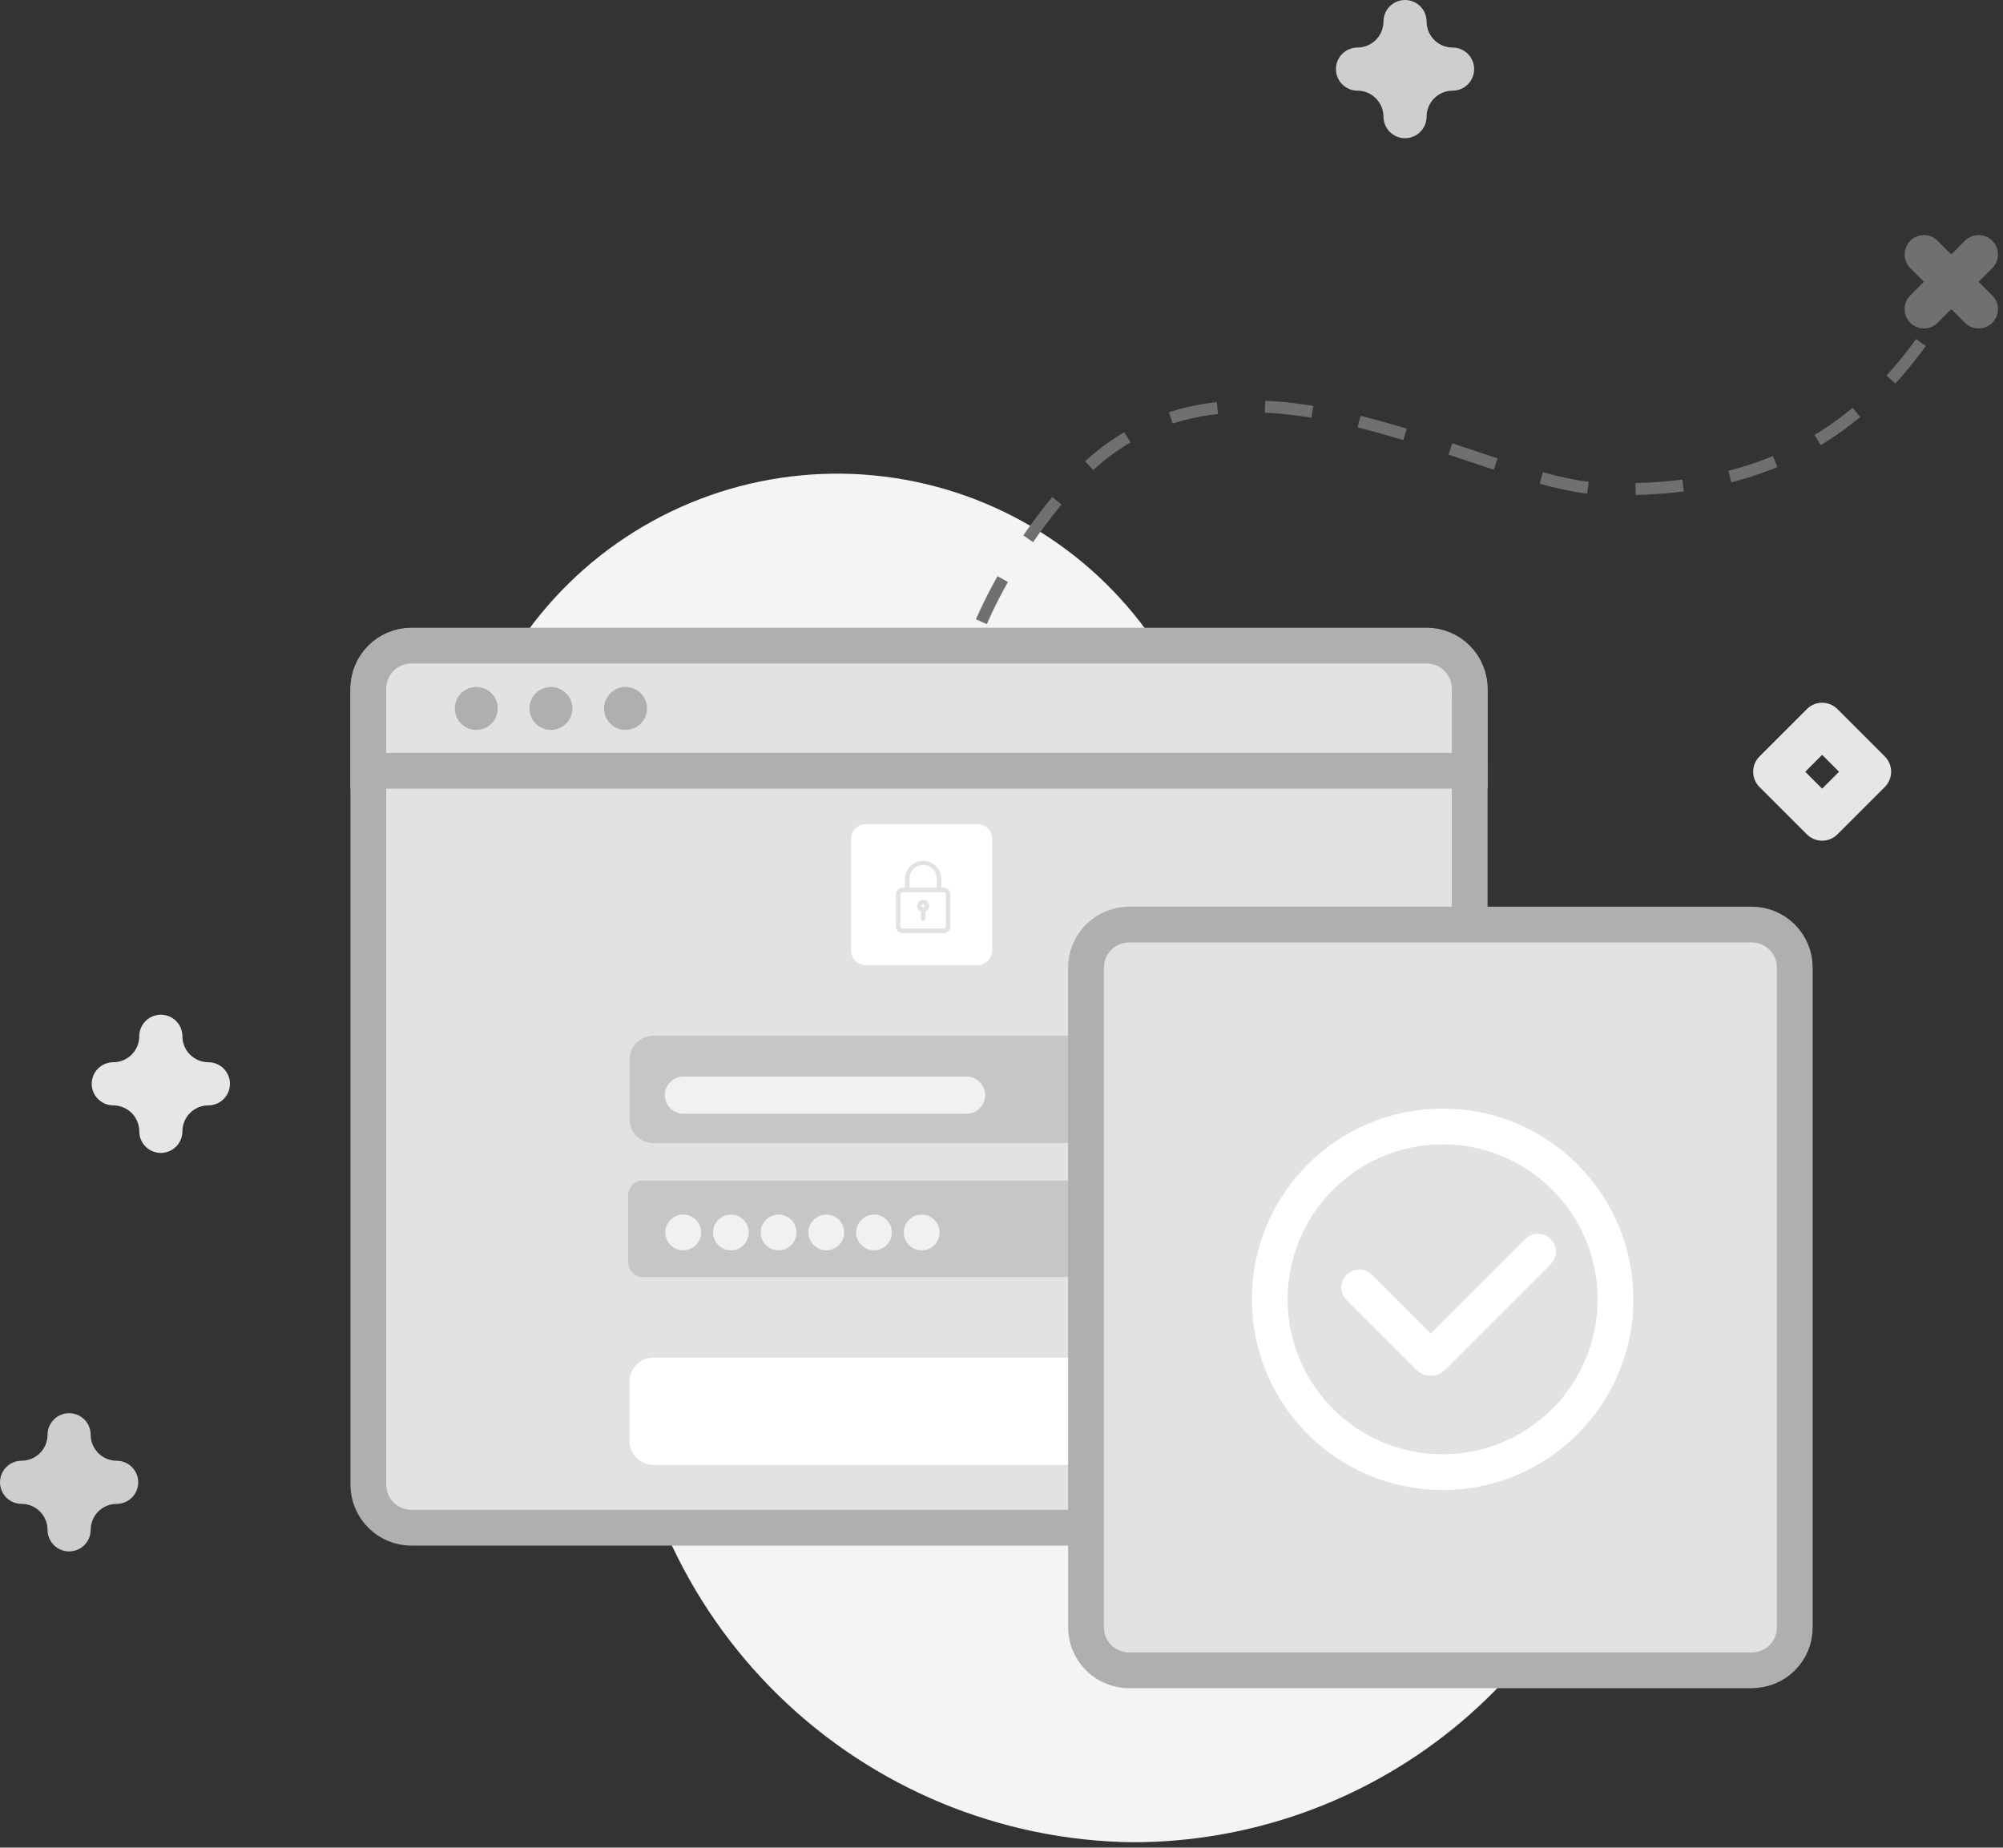 <svg width="168" height="155" viewBox="0 0 168 155" fill="none" xmlns="http://www.w3.org/2000/svg">
<rect x="0" y="0" width="168" height="155" fill="#333333" stroke="none"/>
<g clip-path="url(#clip0_1_2)">
<path d="M100.005 59.786C98.242 55.445 95.551 51.541 92.121 48.349C88.691 45.157 84.604 42.753 80.147 41.306C75.691 39.859 70.971 39.404 66.32 39.973C61.669 40.541 57.199 42.12 53.221 44.597C49.245 47.075 45.857 50.392 43.297 54.317C40.737 58.241 39.065 62.678 38.4 67.316C37.734 71.954 38.09 76.682 39.444 81.168C40.797 85.654 43.115 89.79 46.235 93.286C50.377 97.995 52.547 104.119 52.294 110.386C52.266 111.219 52.262 112.057 52.283 112.901C52.704 123.997 57.373 134.507 65.323 142.258C73.274 150.009 83.899 154.41 95.002 154.549C104.757 154.544 114.217 151.2 121.807 145.072C129.398 138.945 134.663 130.403 136.725 120.869C138.788 111.334 137.524 101.381 133.145 92.664C128.765 83.947 121.534 76.992 112.653 72.955C106.908 70.345 102.381 65.632 100.005 59.786Z" fill="#F4F4F4"/>
<path d="M152.831 70.527C152.593 70.527 152.358 70.481 152.138 70.39C151.919 70.299 151.72 70.165 151.552 69.997L147.575 66.02C147.407 65.852 147.274 65.653 147.183 65.433C147.092 65.213 147.045 64.978 147.045 64.74C147.045 64.503 147.092 64.267 147.183 64.048C147.274 63.828 147.407 63.629 147.575 63.461L151.552 59.484C151.72 59.316 151.919 59.183 152.139 59.092C152.359 59.001 152.594 58.954 152.831 58.954C153.069 58.954 153.304 59.001 153.524 59.092C153.744 59.183 153.943 59.316 154.111 59.484L158.088 63.461C158.256 63.629 158.389 63.828 158.48 64.048C158.571 64.267 158.618 64.503 158.618 64.74C158.618 64.978 158.571 65.213 158.48 65.433C158.389 65.653 158.256 65.852 158.088 66.02L154.111 69.997C153.943 70.165 153.744 70.299 153.524 70.39C153.305 70.481 153.07 70.527 152.832 70.527H152.831ZM151.413 64.743L152.831 66.161L154.249 64.743L152.831 63.325L151.413 64.743Z" fill="#E6E6E6"/>
<path d="M117.846 11.594C117.366 11.594 116.906 11.403 116.567 11.064C116.228 10.725 116.037 10.265 116.037 9.785C116.036 9.207 115.806 8.654 115.398 8.245C114.989 7.837 114.436 7.607 113.858 7.606C113.378 7.606 112.918 7.415 112.579 7.076C112.24 6.737 112.049 6.277 112.049 5.797C112.049 5.317 112.24 4.857 112.579 4.518C112.918 4.179 113.378 3.988 113.858 3.988C114.436 3.987 114.989 3.757 115.398 3.349C115.806 2.94 116.036 2.387 116.037 1.809C116.037 1.329 116.228 0.869 116.567 0.53C116.906 0.191 117.366 0 117.846 0C118.326 0 118.786 0.191 119.125 0.53C119.464 0.869 119.655 1.329 119.655 1.809C119.656 2.387 119.885 2.941 120.294 3.349C120.702 3.758 121.256 3.987 121.834 3.988C122.314 3.988 122.774 4.179 123.113 4.518C123.452 4.857 123.643 5.317 123.643 5.797C123.643 6.277 123.452 6.737 123.113 7.076C122.774 7.415 122.314 7.606 121.834 7.606C121.256 7.607 120.703 7.837 120.294 8.245C119.886 8.654 119.656 9.207 119.655 9.785C119.655 10.265 119.464 10.725 119.125 11.064C118.786 11.403 118.326 11.594 117.846 11.594Z" fill="#CECECE"/>
<path d="M80.508 67.747C80.508 67.747 76.308 56.436 89.472 41.016C102.636 25.596 123.8 40.678 134.436 41.016C145.072 41.354 156.327 38.484 164.036 24.016" stroke="#707070" stroke-dasharray="4 4"/>
<path d="M165.957 27.554C165.744 27.554 165.533 27.512 165.336 27.431C165.139 27.349 164.96 27.23 164.81 27.079L160.223 22.492C160.072 22.341 159.953 22.163 159.871 21.966C159.79 21.769 159.748 21.558 159.748 21.345C159.748 21.132 159.79 20.921 159.871 20.724C159.953 20.527 160.072 20.349 160.223 20.198C160.374 20.047 160.552 19.928 160.749 19.846C160.946 19.765 161.157 19.723 161.37 19.723C161.583 19.723 161.794 19.765 161.991 19.846C162.188 19.928 162.366 20.047 162.517 20.198L167.104 24.785C167.331 25.012 167.485 25.301 167.548 25.616C167.611 25.93 167.578 26.256 167.456 26.553C167.333 26.849 167.125 27.102 166.858 27.281C166.591 27.459 166.278 27.554 165.957 27.554Z" fill="#707070"/>
<path d="M161.369 27.554C161.582 27.554 161.793 27.512 161.99 27.431C162.187 27.349 162.366 27.23 162.516 27.079L167.103 22.492C167.254 22.341 167.373 22.163 167.455 21.966C167.536 21.769 167.578 21.558 167.578 21.345C167.578 21.132 167.536 20.921 167.455 20.724C167.373 20.527 167.254 20.349 167.103 20.198C166.952 20.047 166.774 19.928 166.577 19.846C166.38 19.765 166.169 19.723 165.956 19.723C165.743 19.723 165.532 19.765 165.335 19.846C165.138 19.928 164.96 20.047 164.809 20.198L160.222 24.785C159.995 25.012 159.841 25.301 159.778 25.616C159.715 25.93 159.748 26.256 159.87 26.553C159.993 26.849 160.201 27.102 160.468 27.281C160.735 27.459 161.048 27.554 161.369 27.554Z" fill="#707070"/>
<path d="M13.49 96.719C13.252 96.719 13.017 96.672 12.798 96.581C12.578 96.49 12.379 96.357 12.211 96.189C12.043 96.021 11.91 95.822 11.819 95.602C11.728 95.383 11.681 95.147 11.681 94.91C11.68 94.332 11.45 93.779 11.042 93.37C10.633 92.962 10.08 92.732 9.502 92.731C9.022 92.731 8.562 92.54 8.223 92.201C7.884 91.862 7.693 91.402 7.693 90.922C7.693 90.442 7.884 89.982 8.223 89.643C8.562 89.304 9.022 89.113 9.502 89.113C10.08 89.112 10.633 88.882 11.042 88.474C11.45 88.065 11.68 87.512 11.681 86.934C11.681 86.454 11.872 85.994 12.211 85.655C12.55 85.316 13.01 85.125 13.49 85.125C13.97 85.125 14.43 85.316 14.769 85.655C15.108 85.994 15.299 86.454 15.299 86.934C15.3 87.512 15.53 88.065 15.938 88.474C16.347 88.882 16.9 89.112 17.478 89.113C17.958 89.113 18.418 89.304 18.757 89.643C19.096 89.982 19.287 90.442 19.287 90.922C19.287 91.402 19.096 91.862 18.757 92.201C18.418 92.54 17.958 92.731 17.478 92.731C16.9 92.731 16.346 92.961 15.938 93.37C15.529 93.778 15.3 94.332 15.299 94.91C15.299 95.147 15.252 95.383 15.161 95.602C15.07 95.822 14.937 96.021 14.769 96.189C14.601 96.357 14.402 96.49 14.182 96.581C13.963 96.672 13.728 96.719 13.49 96.719Z" fill="#E6E6E6"/>
<path d="M5.797 130.149C5.317 130.149 4.857 129.958 4.518 129.619C4.179 129.28 3.988 128.82 3.988 128.34C3.987 127.762 3.757 127.209 3.349 126.8C2.94 126.392 2.387 126.162 1.809 126.161C1.329 126.161 0.869 125.97 0.53 125.631C0.191 125.292 0 124.832 0 124.352C0 123.872 0.191 123.412 0.53 123.073C0.869 122.734 1.329 122.543 1.809 122.543C2.387 122.542 2.94 122.312 3.349 121.904C3.757 121.495 3.987 120.942 3.988 120.364C3.988 119.884 4.179 119.424 4.518 119.085C4.857 118.746 5.317 118.555 5.797 118.555C6.277 118.555 6.737 118.746 7.076 119.085C7.415 119.424 7.606 119.884 7.606 120.364C7.607 120.942 7.837 121.495 8.245 121.904C8.654 122.312 9.207 122.542 9.785 122.543C10.265 122.543 10.725 122.734 11.064 123.073C11.403 123.412 11.594 123.872 11.594 124.352C11.594 124.832 11.403 125.292 11.064 125.631C10.725 125.97 10.265 126.161 9.785 126.161C9.207 126.162 8.653 126.391 8.245 126.8C7.836 127.208 7.607 127.762 7.606 128.34C7.606 128.82 7.415 129.28 7.076 129.619C6.737 129.958 6.277 130.149 5.797 130.149Z" fill="#CECECE"/>
<path d="M34.085 57.79C33.935 57.789 33.791 57.73 33.685 57.624L32.439 56.378C32.334 56.272 32.275 56.128 32.275 55.978C32.275 55.828 32.334 55.684 32.439 55.578L33.685 54.332C33.791 54.227 33.935 54.168 34.085 54.168C34.235 54.168 34.379 54.227 34.485 54.332L35.731 55.578C35.836 55.684 35.895 55.828 35.895 55.978C35.895 56.128 35.836 56.272 35.731 56.378L34.485 57.629C34.378 57.733 34.234 57.791 34.085 57.79ZM33.642 55.973L34.085 56.416L34.528 55.973L34.085 55.535L33.642 55.973Z" fill="#60D2FA" fill-opacity="0.7"/>
<path d="M119.671 128.164H34.494C33.54 128.16 32.627 127.78 31.953 127.105C31.278 126.431 30.898 125.518 30.894 124.564V57.806C30.898 56.852 31.278 55.939 31.953 55.264C32.627 54.59 33.54 54.21 34.494 54.206H119.667C120.621 54.21 121.534 54.59 122.208 55.264C122.883 55.939 123.263 56.852 123.267 57.806V124.606C123.265 125.076 123.17 125.541 122.987 125.974C122.805 126.408 122.539 126.801 122.205 127.131C121.87 127.462 121.474 127.723 121.039 127.9C120.603 128.078 120.137 128.167 119.667 128.164H119.671Z" fill="#E2E2E2" stroke="#AFAFAF" stroke-width="3"/>
<path d="M123.275 64.661H30.894V57.761C30.898 56.807 31.278 55.894 31.953 55.219C32.627 54.545 33.54 54.165 34.494 54.161H119.667C120.621 54.165 121.534 54.545 122.208 55.219C122.883 55.894 123.263 56.807 123.267 57.761L123.275 64.661Z" fill="#E2E2E2" stroke="#AFAFAF" stroke-width="3"/>
<path d="M39.947 61.232C40.942 61.232 41.748 60.426 41.748 59.431C41.748 58.436 40.942 57.63 39.947 57.63C38.952 57.63 38.146 58.436 38.146 59.431C38.146 60.426 38.952 61.232 39.947 61.232Z" fill="#AFAFAF"/>
<path d="M46.208 61.232C47.203 61.232 48.009 60.426 48.009 59.431C48.009 58.436 47.203 57.63 46.208 57.63C45.213 57.63 44.407 58.436 44.407 59.431C44.407 60.426 45.213 61.232 46.208 61.232Z" fill="#AFAFAF"/>
<path d="M52.469 61.232C53.464 61.232 54.27 60.426 54.27 59.431C54.27 58.436 53.464 57.63 52.469 57.63C51.474 57.63 50.668 58.436 50.668 59.431C50.668 60.426 51.474 61.232 52.469 61.232Z" fill="#AFAFAF"/>
<path d="M81.97 80.97H72.624C72.293 80.97 71.977 80.839 71.743 80.605C71.509 80.371 71.378 80.054 71.378 79.724V70.378C71.378 70.047 71.509 69.731 71.743 69.497C71.977 69.263 72.293 69.132 72.624 69.132H81.97C82.3 69.132 82.617 69.263 82.851 69.497C83.085 69.731 83.216 70.047 83.216 70.378V79.724C83.216 80.054 83.085 80.371 82.851 80.605C82.617 80.839 82.3 80.97 81.97 80.97ZM75.717 74.47C75.565 74.47 75.42 74.531 75.313 74.638C75.206 74.745 75.145 74.89 75.145 75.042V77.708C75.145 77.86 75.206 78.005 75.313 78.112C75.42 78.219 75.565 78.28 75.717 78.28H79.147C79.298 78.279 79.444 78.219 79.55 78.112C79.657 78.005 79.718 77.859 79.718 77.708V75.04C79.718 74.888 79.657 74.743 79.55 74.636C79.444 74.529 79.298 74.469 79.147 74.468H78.955V73.705C78.945 73.307 78.78 72.93 78.495 72.652C78.21 72.374 77.828 72.219 77.43 72.219C77.033 72.219 76.651 72.374 76.366 72.652C76.081 72.93 75.916 73.307 75.906 73.705V74.468L75.717 74.47ZM79.147 77.9H75.716C75.665 77.9 75.617 77.88 75.581 77.844C75.545 77.808 75.525 77.76 75.525 77.709V75.04C75.525 74.989 75.545 74.941 75.581 74.905C75.617 74.869 75.665 74.849 75.716 74.849H79.146C79.197 74.849 79.245 74.869 79.281 74.905C79.317 74.941 79.337 74.989 79.337 75.04V77.708C79.337 77.758 79.317 77.807 79.281 77.843C79.246 77.879 79.198 77.9 79.147 77.9ZM77.431 75.487C77.313 75.487 77.199 75.528 77.108 75.603C77.016 75.678 76.954 75.782 76.932 75.898C76.909 76.013 76.927 76.133 76.984 76.237C77.04 76.341 77.131 76.422 77.24 76.466V77.074C77.243 77.122 77.265 77.167 77.3 77.2C77.336 77.233 77.382 77.251 77.43 77.251C77.479 77.251 77.525 77.233 77.561 77.2C77.596 77.167 77.618 77.122 77.621 77.074V76.466C77.73 76.422 77.821 76.341 77.877 76.237C77.933 76.133 77.952 76.013 77.929 75.898C77.907 75.782 77.844 75.678 77.753 75.603C77.662 75.528 77.549 75.487 77.431 75.487ZM77.431 76.122C77.406 76.122 77.382 76.115 77.362 76.101C77.341 76.087 77.325 76.068 77.316 76.045C77.306 76.022 77.304 75.997 77.308 75.973C77.313 75.948 77.325 75.926 77.343 75.909C77.36 75.891 77.382 75.879 77.407 75.874C77.431 75.87 77.456 75.872 77.479 75.882C77.502 75.891 77.521 75.907 77.535 75.927C77.549 75.948 77.556 75.972 77.556 75.997C77.556 76.03 77.543 76.062 77.519 76.085C77.496 76.109 77.464 76.122 77.431 76.122ZM78.578 74.471H76.288V73.705C76.288 73.402 76.409 73.111 76.623 72.896C76.837 72.682 77.128 72.561 77.431 72.561C77.735 72.561 78.026 72.682 78.24 72.896C78.454 73.111 78.575 73.402 78.575 73.705V74.467L78.578 74.471Z" fill="white"/>
<path d="M99.806 113.891H54.806C53.701 113.891 52.806 114.786 52.806 115.891V120.891C52.806 121.996 53.701 122.891 54.806 122.891H99.806C100.911 122.891 101.806 121.996 101.806 120.891V115.891C101.806 114.786 100.911 113.891 99.806 113.891Z" fill="white"/>
<path d="M53.933 99.038H100.661C100.991 99.038 101.308 99.169 101.542 99.403C101.776 99.637 101.907 99.954 101.907 100.284V105.891C101.907 106.055 101.875 106.217 101.812 106.368C101.75 106.519 101.658 106.657 101.542 106.773C101.427 106.888 101.289 106.98 101.138 107.043C100.987 107.106 100.825 107.138 100.661 107.138H53.933C53.769 107.138 53.607 107.106 53.456 107.043C53.305 106.98 53.167 106.888 53.052 106.773C52.936 106.657 52.844 106.519 52.782 106.368C52.719 106.217 52.687 106.055 52.687 105.891V100.284C52.687 99.954 52.818 99.637 53.052 99.403C53.286 99.169 53.602 99.038 53.933 99.038Z" fill="#C6C6C6"/>
<path d="M57.305 104.892C58.133 104.892 58.805 104.22 58.805 103.392C58.805 102.564 58.133 101.892 57.305 101.892C56.477 101.892 55.805 102.564 55.805 103.392C55.805 104.22 56.477 104.892 57.305 104.892Z" fill="#F1F1F1"/>
<path d="M69.305 104.892C70.133 104.892 70.805 104.22 70.805 103.392C70.805 102.564 70.133 101.892 69.305 101.892C68.477 101.892 67.805 102.564 67.805 103.392C67.805 104.22 68.477 104.892 69.305 104.892Z" fill="#F1F1F1"/>
<path d="M61.305 104.892C62.133 104.892 62.805 104.22 62.805 103.392C62.805 102.564 62.133 101.892 61.305 101.892C60.477 101.892 59.805 102.564 59.805 103.392C59.805 104.22 60.477 104.892 61.305 104.892Z" fill="#F1F1F1"/>
<path d="M73.305 104.892C74.133 104.892 74.805 104.22 74.805 103.392C74.805 102.564 74.133 101.892 73.305 101.892C72.477 101.892 71.805 102.564 71.805 103.392C71.805 104.22 72.477 104.892 73.305 104.892Z" fill="#F1F1F1"/>
<path d="M65.305 104.892C66.133 104.892 66.805 104.22 66.805 103.392C66.805 102.564 66.133 101.892 65.305 101.892C64.477 101.892 63.805 102.564 63.805 103.392C63.805 104.22 64.477 104.892 65.305 104.892Z" fill="#F1F1F1"/>
<path d="M77.305 104.892C78.133 104.892 78.805 104.22 78.805 103.392C78.805 102.564 78.133 101.892 77.305 101.892C76.477 101.892 75.805 102.564 75.805 103.392C75.805 104.22 76.477 104.892 77.305 104.892Z" fill="#F1F1F1"/>
<path opacity="0.54" d="M99.805 86.891H54.805C53.7 86.891 52.805 87.786 52.805 88.891V93.891C52.805 94.996 53.7 95.891 54.805 95.891H99.805C100.91 95.891 101.805 94.996 101.805 93.891V88.891C101.805 87.786 100.91 86.891 99.805 86.891Z" fill="#AFAFAF"/>
<path d="M57.36 90.315H81.035C81.243 90.31 81.45 90.346 81.643 90.422C81.837 90.498 82.013 90.612 82.162 90.757C82.311 90.902 82.429 91.076 82.51 91.267C82.591 91.459 82.632 91.665 82.632 91.873C82.632 92.08 82.591 92.286 82.51 92.478C82.429 92.669 82.311 92.843 82.162 92.988C82.013 93.133 81.837 93.247 81.643 93.323C81.45 93.399 81.243 93.435 81.035 93.43H57.36C57.152 93.435 56.945 93.399 56.752 93.323C56.558 93.247 56.382 93.133 56.233 92.988C56.084 92.843 55.966 92.669 55.885 92.478C55.804 92.286 55.763 92.08 55.763 91.873C55.763 91.665 55.804 91.459 55.885 91.267C55.966 91.076 56.084 90.902 56.233 90.757C56.382 90.612 56.558 90.498 56.752 90.422C56.945 90.346 57.152 90.31 57.36 90.315Z" fill="#F1F1F1"/>
<path d="M146.941 140.125H94.689C93.735 140.121 92.822 139.741 92.147 139.066C91.473 138.392 91.093 137.479 91.089 136.525V81.162C91.093 80.208 91.473 79.295 92.147 78.621C92.822 77.946 93.735 77.566 94.689 77.562H146.937C147.891 77.566 148.804 77.946 149.479 78.621C150.153 79.295 150.533 80.208 150.537 81.162V136.518C150.539 136.991 150.447 137.46 150.267 137.898C150.087 138.336 149.822 138.733 149.487 139.068C149.152 139.403 148.755 139.668 148.317 139.848C147.879 140.028 147.41 140.12 146.937 140.118L146.941 140.125Z" fill="#E2E2E2"/>
<path d="M146.941 140.125H94.689C93.735 140.121 92.822 139.741 92.147 139.066C91.473 138.392 91.093 137.479 91.089 136.525V81.162C91.093 80.208 91.473 79.295 92.147 78.621C92.822 77.946 93.735 77.566 94.689 77.562H146.937C147.891 77.566 148.804 77.946 149.479 78.621C150.153 79.295 150.533 80.208 150.537 81.162V136.518C150.539 136.991 150.447 137.46 150.267 137.898C150.087 138.336 149.822 138.733 149.487 139.068C149.152 139.403 148.755 139.668 148.317 139.848C147.879 140.028 147.41 140.12 146.937 140.118L146.941 140.125Z" stroke="#AFAFAF" stroke-width="3" stroke-miterlimit="10" stroke-linecap="round" stroke-linejoin="round"/>
<path d="M114 108L119.859 113.859C119.937 113.937 120.063 113.937 120.141 113.859L129 105" stroke="white" stroke-width="3" stroke-linecap="round"/>
<circle cx="121" cy="109" r="14.5" stroke="white" stroke-width="3"/>
</g>
<defs>
<clipPath id="clip0_1_2">
<rect width="167.579" height="154.551" fill="white"/>
</clipPath>
</defs>
</svg>
